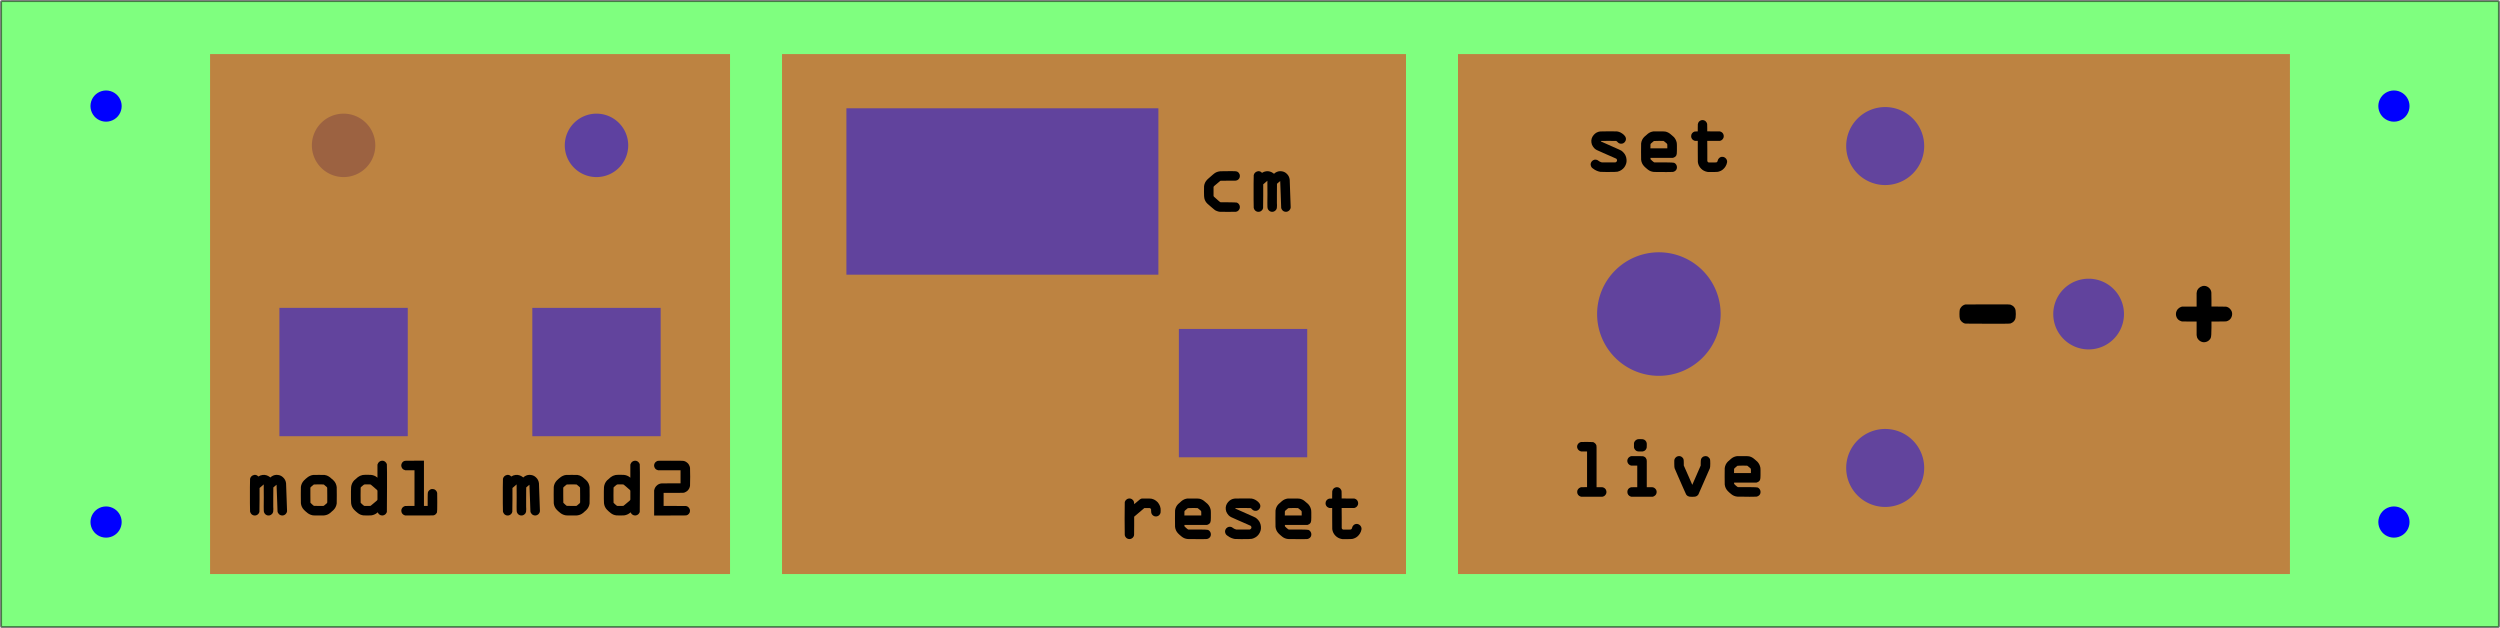 <?xml version="1.0" encoding="UTF-8" standalone="no"?>
<svg
   width="240.4mm"
   height="60.4mm"
   viewBox="0 0 240.4 60.4"
   version="1.1"
   id="svg8"
   inkscape:version="1.1.2 (0a00cf5339, 2022-02-04)"
   sodipodi:docname="deckplatte_path.svg"
   xmlns:inkscape="http://www.inkscape.org/namespaces/inkscape"
   xmlns:sodipodi="http://sodipodi.sourceforge.net/DTD/sodipodi-0.dtd"
   xmlns="http://www.w3.org/2000/svg"
   xmlns:svg="http://www.w3.org/2000/svg"
   xmlns:rdf="http://www.w3.org/1999/02/22-rdf-syntax-ns#"
   xmlns:cc="http://creativecommons.org/ns#"
   xmlns:dc="http://purl.org/dc/elements/1.1/">
  <defs
     id="defs2">
    <rect
       x="169.425"
       y="78.264"
       width="17.139"
       height="12.073"
       id="rect877" />
  </defs>
  <sodipodi:namedview
     id="base"
     pagecolor="#ffffff"
     bordercolor="#666666"
     borderopacity="1.0"
     inkscape:pageopacity="0.0"
     inkscape:pageshadow="2"
     inkscape:zoom="0.66741326"
     inkscape:cx="337.87162"
     inkscape:cy="166.31375"
     inkscape:document-units="mm"
     inkscape:current-layer="layer1"
     inkscape:document-rotation="0"
     showgrid="false"
     inkscape:window-width="1920"
     inkscape:window-height="1121"
     inkscape:window-x="1920"
     inkscape:window-y="0"
     inkscape:window-maximized="1"
     inkscape:snap-others="false"
     inkscape:snap-nodes="false"
     inkscape:snap-bbox="true"
     inkscape:bbox-paths="true"
     inkscape:bbox-nodes="true"
     inkscape:pagecheckerboard="0"
     inkscape:snap-global="false"
     inkscape:showpageshadow="2"
     inkscape:deskcolor="#d1d1d1"
     fit-margin-top="0"
     fit-margin-left="0"
     fit-margin-right="0"
     fit-margin-bottom="0" />
  <g
     inkscape:label="Layer 1"
     inkscape:groupmode="layer"
     id="layer1"
     transform="translate(-27.272,-228.273)">
    <g
       id="g3735">
      <path
         id="path1640-9-1"
         style="opacity:0.501;fill:#0000ff;stroke-width:0.3"
         d="m 63.361,242.251 a 3.05,3.05 0 0 1 -3.05,3.05 3.05,3.05 0 0 1 -3.05,-3.05 3.05,3.05 0 0 1 3.05,-3.05 3.05,3.05 0 0 1 3.05,3.05 z" />
      <path
         d="M 27.472,288.573 H 267.472 c 0.055,0 0.1,-0.045 0.1,-0.1 v -60 c 0,-0.055 -0.045,-0.1 -0.1,-0.1 H 27.472 c -0.055,0 -0.1,0.045 -0.1,0.1 v 60 c 0,0.055 0.045,0.1 0.1,0.1"
         stroke="#000000"
         stroke-width="0.2"
         id="path414-4"
         style="opacity:0.501;fill:#00ff00;stroke-linecap:round;stroke-linejoin:round" />
      <path
         d="m 38.872,278.473 c 0,0.268 -0.077,0.531 -0.222,0.757 -0.145,0.226 -0.352,0.405 -0.596,0.516 -0.245,0.112 -0.516,0.151 -0.781,0.113 -0.266,-0.038 -0.515,-0.152 -0.718,-0.328 -0.203,-0.176 -0.351,-0.406 -0.426,-0.664 -0.076,-0.257 -0.076,-0.531 0,-0.788 0.075,-0.258 0.223,-0.488 0.426,-0.664 0.203,-0.176 0.452,-0.29 0.718,-0.328 0.265,-0.038 0.536,10e-4 0.781,0.113 0.244,0.111 0.451,0.29 0.596,0.516 0.145,0.226 0.222,0.489 0.222,0.757 z"
         stroke="#0000ff"
         stroke-width="0.2"
         id="path410-3"
         style="fill:#0000ff;stroke-linecap:round;stroke-linejoin:round" />
      <path
         d="m 257.472,277.073 c 0.268,0 0.531,0.077 0.757,0.222 0.226,0.145 0.405,0.352 0.516,0.596 0.112,0.245 0.151,0.516 0.113,0.781 -0.038,0.266 -0.152,0.515 -0.328,0.718 -0.176,0.203 -0.406,0.351 -0.664,0.426 -0.257,0.076 -0.531,0.076 -0.788,0 -0.258,-0.075 -0.488,-0.223 -0.664,-0.426 -0.176,-0.203 -0.29,-0.452 -0.328,-0.718 -0.038,-0.265 0.001,-0.536 0.113,-0.781 0.111,-0.244 0.29,-0.451 0.516,-0.596 0.226,-0.145 0.489,-0.222 0.757,-0.222 z"
         stroke="#0000ff"
         stroke-width="0.2"
         id="path416-0"
         style="fill:#0000ff;stroke-linecap:round;stroke-linejoin:round" />
      <path
         d="m 256.072,238.473 c 0,-0.268 0.077,-0.531 0.222,-0.757 0.145,-0.226 0.352,-0.405 0.596,-0.516 0.245,-0.112 0.516,-0.151 0.781,-0.113 0.266,0.038 0.515,0.152 0.718,0.328 0.203,0.176 0.351,0.406 0.426,0.664 0.076,0.257 0.076,0.531 0,0.788 -0.075,0.258 -0.223,0.488 -0.426,0.664 -0.203,0.176 -0.452,0.29 -0.718,0.328 -0.265,0.038 -0.536,-0.001 -0.781,-0.113 -0.244,-0.111 -0.451,-0.29 -0.596,-0.516 -0.145,-0.226 -0.222,-0.489 -0.222,-0.757 z"
         stroke="#0000ff"
         stroke-width="0.2"
         id="path418-7"
         style="fill:#0000ff;stroke-linecap:round;stroke-linejoin:round" />
      <path
         d="m 37.472,239.873 c -0.268,0 -0.531,-0.077 -0.757,-0.222 -0.226,-0.145 -0.405,-0.352 -0.516,-0.596 -0.112,-0.245 -0.151,-0.516 -0.113,-0.781 0.038,-0.266 0.152,-0.515 0.328,-0.718 0.176,-0.203 0.406,-0.351 0.664,-0.426 0.257,-0.076 0.531,-0.076 0.788,0 0.258,0.075 0.488,0.223 0.664,0.426 0.176,0.203 0.29,0.452 0.328,0.718 0.038,0.265 -10e-4,0.536 -0.113,0.781 -0.111,0.244 -0.29,0.451 -0.516,0.596 -0.226,0.145 -0.489,0.222 -0.757,0.222 z"
         stroke="#0000ff"
         stroke-width="0.2"
         id="path420-8"
         style="fill:#0000ff;stroke-linecap:round;stroke-linejoin:round" />
      <path
         id="rect893-8"
         style="opacity:0.485;fill:#ff0000;stroke-width:0.336"
         d="m 167.472,233.473 h 80 v 50 h -80 z" />
      <path
         id="path835-8"
         style="opacity:0.485;fill:#0000ff;stroke-width:0.111"
         d="m 192.729,258.473 a 5.94,5.94 0 0 1 -5.94,5.94 5.94,5.94 0 0 1 -5.94,-5.94 5.94,5.94 0 0 1 5.94,-5.94 5.94,5.94 0 0 1 5.94,5.94 z" />
      <path
         d="m 181.146,240.914 q 0.081,-0.013 0.804,-0.013 0.723,0 0.804,0.007 0.095,0.013 0.189,0.041 0.095,0.027 0.176,0.074 0.088,0.041 0.162,0.101 0.081,0.054 0.149,0.122 0.149,0.149 0.182,0.284 0.027,0.115 -0.007,0.23 -0.013,0.047 -0.034,0.081 -0.061,0.128 -0.196,0.203 -0.128,0.068 -0.27,0.047 -0.095,-0.013 -0.176,-0.061 -0.074,-0.047 -0.135,-0.122 -0.027,-0.034 -0.054,-0.047 -0.027,-0.02 -0.061,-0.034 h -0.013 l -0.696,-0.007 q -0.621,0 -0.723,0.007 -0.02,0.007 -0.034,0.027 v 0.007 q 0.007,0.007 0.007,0.013 0.007,0.007 0.007,0.007 0.115,0.054 0.594,0.263 1.02,0.453 1.155,0.513 0.135,0.061 0.203,0.101 0.135,0.095 0.243,0.223 0.108,0.122 0.169,0.27 0.074,0.169 0.088,0.351 0.02,0.176 -0.02,0.351 -0.054,0.209 -0.176,0.385 -0.122,0.169 -0.297,0.284 -0.176,0.115 -0.378,0.162 -0.122,0.027 -0.878,0.027 -0.081,0 -0.209,0 -0.486,0 -0.554,-0.013 -0.081,-0.013 -0.155,-0.034 -0.074,-0.02 -0.176,-0.061 -0.203,-0.081 -0.371,-0.216 -0.027,-0.02 -0.047,-0.034 -0.02,-0.02 -0.041,-0.034 -0.013,-0.02 -0.034,-0.034 -0.013,-0.02 -0.027,-0.034 -0.013,-0.02 -0.027,-0.041 -0.007,-0.02 -0.013,-0.041 -0.095,-0.196 0.007,-0.392 0.061,-0.128 0.189,-0.196 0.128,-0.074 0.27,-0.054 0.135,0.013 0.263,0.122 0.088,0.068 0.182,0.101 0.074,0.034 0.122,0.041 0.054,0 0.669,0 h 0.628 q 0.007,0 0.007,0 0,0 0.007,-0.007 0.088,-0.027 0.128,-0.108 0.034,-0.061 0.013,-0.128 -0.013,-0.068 -0.068,-0.115 l -0.027,-0.013 q -0.068,-0.034 -1.304,-0.574 -0.507,-0.223 -0.54,-0.243 -0.068,-0.034 -0.135,-0.081 -0.061,-0.047 -0.122,-0.108 -0.068,-0.074 -0.122,-0.162 -0.054,-0.088 -0.095,-0.182 -0.034,-0.101 -0.047,-0.209 -0.047,-0.385 0.216,-0.702 0.25,-0.297 0.628,-0.344 z"
         style="font-size:6.754px;line-height:1.25;font-family:OCRABold;-inkscape-font-specification:OCRABold;text-align:center;text-anchor:middle;stroke-width:0.169"
         id="path3659" />
      <path
         d="m 186.266,240.908 q 0.054,0 0.52,0 0.52,-0.007 0.642,0.02 0.257,0.061 0.453,0.223 0.257,0.203 0.338,0.29 0.216,0.23 0.284,0.54 0.007,0.061 0.013,0.108 0.007,0.047 0.007,0.169 0,0.122 0,0.344 0,0.054 0,0.135 0,0.358 -0.041,0.432 l -0.007,0.027 q -0.007,0.007 -0.013,0.02 -0.007,0.013 -0.013,0.027 -0.007,0.007 -0.013,0.02 -0.007,0.007 -0.013,0.02 -0.007,0.007 -0.013,0.013 -0.007,0.007 -0.02,0.02 -0.007,0.007 -0.02,0.013 -0.007,0.007 -0.013,0.02 -0.027,0.013 -0.054,0.034 -0.027,0.013 -0.061,0.027 -0.027,0.013 -0.054,0.027 -0.013,0 -0.027,0.007 -0.013,0 -0.027,0.007 -0.013,0 -0.041,0 -0.02,0 -0.054,0 -0.027,0 -0.081,0 -0.047,0 -0.108,0 -0.054,0 -0.149,0 -0.088,0 -0.182,0 -0.095,0 -0.243,0 -0.142,0 -0.29,0 h -1 q 0,0.034 0,0.074 0,0.034 0,0.047 0.007,0.007 0.013,0.02 l 0.007,0.007 q 0.013,0.027 0.135,0.135 l 0.007,0.007 0.013,0.007 q 0.142,0.128 0.182,0.135 l 0.013,0.007 h 0.871 0.007 0.007 0.007 0.007 0.013 0.007 0.007 0.007 0.007 0.007 0.007 0.007 0.007 0.007 0.007 0.007 0.013 0.007 0.007 0.007 0.007 0.007 0.007 0.007 0.007 0.007 0.007 0.007 0.007 0.007 0.007 0.007 0.007 0.007 0.007 0.007 0.013 q 0.669,0.007 0.729,0.034 h 0.013 q 0.128,0.054 0.203,0.176 0.074,0.115 0.074,0.25 0,0.277 -0.243,0.405 -0.068,0.034 -0.128,0.047 -0.027,0.007 -0.223,0.007 -0.189,0.007 -0.453,0.007 -0.257,0 -0.52,-0.007 -0.257,0 -0.453,0 -0.189,0 -0.223,-0.007 -0.317,-0.034 -0.554,-0.223 -0.23,-0.182 -0.351,-0.311 -0.257,-0.263 -0.297,-0.635 -0.007,-0.061 -0.007,-0.783 0,-0.723 0.007,-0.79 0.047,-0.365 0.297,-0.621 0.081,-0.088 0.331,-0.29 0.122,-0.101 0.263,-0.162 0.149,-0.061 0.304,-0.081 z m 0.973,0.919 h -0.007 l -0.426,-0.007 q -0.453,0 -0.48,0.013 -0.007,0 -0.02,0.007 -0.007,0.007 -0.047,0.034 -0.034,0.027 -0.095,0.081 -0.108,0.095 -0.149,0.128 -0.02,0.027 -0.027,0.061 l -0.007,0.02 v 0.243 l -0.007,0.128 h 0.817 0.81 v -0.128 q 0,-0.068 0,-0.155 0,-0.101 -0.007,-0.115 -0.007,-0.013 -0.013,-0.02 0,0 -0.013,-0.013 -0.007,-0.013 -0.007,-0.02 -0.013,-0.013 -0.054,-0.047 -0.041,-0.041 -0.088,-0.074 -0.074,-0.068 -0.108,-0.088 -0.034,-0.027 -0.047,-0.034 -0.007,-0.007 -0.027,-0.013 z"
         style="font-size:6.754px;line-height:1.25;font-family:OCRABold;-inkscape-font-specification:OCRABold;text-align:center;text-anchor:middle;stroke-width:0.169"
         id="path3661" />
      <path
         d="m 190.892,239.827 q 0.101,-0.02 0.209,0.007 0.02,0.007 0.041,0.013 0.02,0.007 0.041,0.02 0.074,0.034 0.122,0.088 0.054,0.054 0.088,0.122 0.034,0.068 0.041,0.149 0.007,0.074 0.007,0.405 v 0.27 l 0.527,0.007 h 0.662 0.02 l 0.02,0.007 0.027,0.007 q 0.196,0.061 0.284,0.236 0.027,0.047 0.034,0.101 0.013,0.047 0.013,0.101 0,0.041 -0.007,0.074 0,0.034 -0.013,0.068 -0.007,0.034 -0.027,0.061 -0.088,0.182 -0.284,0.243 l -0.027,0.007 -0.02,0.007 h -0.02 -0.662 -0.527 l 0.007,0.912 v 1.02 l 0.007,0.02 q 0.013,0.054 0.054,0.081 0.02,0.02 0.027,0.027 0.007,0 0.034,0.007 l 0.013,0.007 h 0.351 q 0.088,0 0.155,0 0.074,0 0.108,0 0.041,-0.007 0.068,-0.007 0.027,0 0.041,0 h 0.007 q 0.007,0 0.027,-0.013 0.02,-0.013 0.041,-0.027 0.02,-0.02 0.034,-0.041 0.013,-0.027 0.02,-0.054 0.034,-0.155 0.115,-0.243 0.155,-0.182 0.399,-0.155 0.122,0.02 0.216,0.095 0.101,0.074 0.149,0.189 0.054,0.115 0.034,0.236 -0.034,0.203 -0.142,0.385 -0.101,0.176 -0.263,0.311 -0.054,0.041 -0.115,0.081 -0.054,0.034 -0.115,0.061 -0.054,0.027 -0.122,0.047 -0.061,0.02 -0.122,0.034 -0.115,0.02 -0.561,0.02 h -0.392 -0.007 l -0.013,-0.007 -0.061,-0.007 q -0.351,-0.068 -0.594,-0.317 -0.257,-0.263 -0.304,-0.628 -0.007,-0.074 -0.007,-1.121 v -0.912 h -0.054 q -0.013,0 -0.041,0 -0.047,0 -0.068,0 -0.02,0 -0.047,0 -0.027,0 -0.041,0 -0.013,-0.007 -0.027,-0.007 -0.013,-0.007 -0.027,-0.007 -0.047,-0.02 -0.095,-0.041 -0.041,-0.027 -0.081,-0.054 -0.034,-0.034 -0.068,-0.074 -0.027,-0.041 -0.047,-0.081 -0.02,-0.047 -0.034,-0.095 -0.007,-0.047 -0.007,-0.101 0,-0.155 0.088,-0.27 0.095,-0.122 0.243,-0.169 0.047,-0.013 0.25,-0.013 h 0.054 v -0.277 q 0,-0.344 0.007,-0.412 0.007,-0.074 0.041,-0.142 0.027,-0.068 0.074,-0.115 0.054,-0.054 0.115,-0.088 0.061,-0.034 0.128,-0.047 z"
         style="font-size:6.754px;line-height:1.25;font-family:OCRABold;-inkscape-font-specification:OCRABold;text-align:center;text-anchor:middle;stroke-width:0.169"
         id="path3663" />
      <path
         d="m 179.311,270.776 q 0.034,-0.007 0.567,-0.007 0.426,0.007 0.507,0.013 0.088,0 0.155,0.034 0.047,0.027 0.081,0.061 0.041,0.027 0.068,0.061 0.034,0.034 0.054,0.081 0.027,0.041 0.041,0.088 0.02,0.061 0.013,0.702 0,0.75 0,1.405 v 1.905 h 0.209 l 0.344,0.007 h 0.02 0.02 l 0.027,0.013 q 0.196,0.061 0.284,0.236 0.027,0.047 0.034,0.101 0.013,0.047 0.013,0.101 0,0.041 -0.007,0.074 0,0.034 -0.013,0.068 -0.007,0.034 -0.027,0.061 -0.088,0.182 -0.284,0.243 l -0.034,0.007 -0.02,0.007 h -0.02 -1.006 -1 -0.02 l -0.02,-0.007 -0.034,-0.007 q -0.149,-0.047 -0.243,-0.169 -0.088,-0.122 -0.088,-0.277 0,-0.155 0.088,-0.27 0.095,-0.122 0.243,-0.169 l 0.027,-0.013 h 0.02 0.02 l 0.344,-0.007 h 0.209 v -1.716 -1.716 h -0.209 -0.344 -0.02 l -0.02,-0.007 -0.027,-0.013 q -0.176,-0.054 -0.27,-0.209 -0.095,-0.155 -0.054,-0.338 0.013,-0.054 0.041,-0.101 0.027,-0.047 0.061,-0.088 0.034,-0.041 0.074,-0.068 0.047,-0.034 0.095,-0.054 0.047,-0.027 0.101,-0.034 z"
         style="font-size:6.754px;line-height:1.25;font-family:OCRABold;-inkscape-font-specification:OCRABold;stroke-width:0.152"
         id="path3650" />
      <path
         d="m 184.14,272.133 q 0.034,0 0.567,0 0.426,0 0.507,0.007 0.088,0.007 0.155,0.041 0.095,0.041 0.155,0.115 0.027,0.041 0.047,0.088 0.027,0.041 0.041,0.088 0.02,0.054 0.013,0.507 0,0.088 0,0.135 0,0.047 0,0.155 0,0.108 0,0.182 0,0.068 0,0.203 0,0.135 0,0.243 v 1.222 h 0.209 l 0.344,0.007 h 0.02 0.02 l 0.027,0.013 q 0.061,0.02 0.115,0.054 0.054,0.034 0.095,0.081 0.047,0.047 0.074,0.101 0.047,0.095 0.047,0.203 0,0.054 -0.013,0.108 -0.007,0.047 -0.034,0.095 -0.013,0.034 -0.041,0.068 -0.02,0.034 -0.047,0.054 -0.027,0.027 -0.061,0.047 -0.027,0.027 -0.068,0.041 -0.034,0.02 -0.068,0.034 l -0.034,0.007 -0.02,0.007 h -0.02 -1.006 -1 -0.02 l -0.02,-0.007 -0.034,-0.007 q -0.149,-0.047 -0.243,-0.169 -0.088,-0.122 -0.088,-0.277 0,-0.284 0.25,-0.412 0.041,-0.013 0.081,-0.027 l 0.027,-0.013 h 0.02 0.02 l 0.344,-0.007 h 0.209 v -1.033 -1.04 h -0.209 -0.344 -0.02 l -0.02,-0.007 -0.027,-0.007 q -0.176,-0.054 -0.27,-0.209 -0.095,-0.162 -0.054,-0.338 0.013,-0.041 0.027,-0.074 0.013,-0.041 0.034,-0.068 0.02,-0.034 0.047,-0.061 0.027,-0.027 0.054,-0.047 0.034,-0.027 0.068,-0.047 0.034,-0.02 0.068,-0.034 0.041,-0.013 0.074,-0.02 z m 0.628,-1.628 q 0.041,-0.007 0.257,-0.007 0.257,0 0.344,0.047 0.068,0.034 0.122,0.088 0.054,0.054 0.088,0.122 0.013,0.034 0.02,0.061 0.013,0.027 0.02,0.068 0.007,0.034 0.007,0.081 0,0.047 0,0.128 0,0.149 -0.007,0.216 -0.007,0.061 -0.041,0.122 -0.02,0.047 -0.054,0.088 -0.027,0.034 -0.068,0.068 -0.041,0.034 -0.088,0.054 -0.054,0.027 -0.122,0.041 -0.061,0.007 -0.216,0.007 -0.25,0 -0.331,-0.027 -0.095,-0.034 -0.169,-0.108 -0.074,-0.081 -0.108,-0.162 -0.013,-0.027 -0.02,-0.054 0,-0.027 -0.007,-0.061 0,-0.034 0,-0.074 0,-0.041 0,-0.108 0,-0.068 0,-0.108 0,-0.041 0,-0.074 0.007,-0.034 0.007,-0.061 0.007,-0.027 0.02,-0.054 0.034,-0.088 0.108,-0.162 0.047,-0.047 0.108,-0.081 0.061,-0.034 0.128,-0.047 z"
         style="font-size:6.754px;line-height:1.25;font-family:OCRABold;-inkscape-font-specification:OCRABold;stroke-width:0.152"
         id="path3652" />
      <path
         d="m 188.645,272.14 q 0.169,-0.034 0.317,0.054 0.034,0.02 0.061,0.047 0.034,0.02 0.054,0.054 0.027,0.027 0.047,0.061 0.02,0.034 0.034,0.074 0.027,0.081 0.027,0.385 v 0.223 l 0.466,1.054 q 0.203,0.473 0.351,0.804 0.142,-0.331 0.351,-0.804 l 0.459,-1.054 v -0.223 q 0,-0.304 0.034,-0.385 0.027,-0.088 0.101,-0.162 0.041,-0.041 0.081,-0.068 0.047,-0.027 0.088,-0.041 0.155,-0.054 0.311,-0.007 0.041,0.02 0.081,0.047 0.047,0.027 0.081,0.068 0.041,0.034 0.068,0.074 0.027,0.041 0.047,0.088 0.027,0.081 0.027,0.432 0,0.358 -0.041,0.446 l -1.101,2.513 -0.007,0.007 q -0.013,0.027 -0.041,0.054 -0.02,0.027 -0.054,0.047 -0.027,0.027 -0.054,0.047 -0.068,0.034 -0.149,0.054 -0.027,0.007 -0.088,0.007 -0.061,0.007 -0.128,0.007 -0.068,0 -0.142,0 -0.068,0 -0.128,-0.007 -0.054,0 -0.081,-0.007 -0.088,-0.02 -0.149,-0.054 -0.095,-0.061 -0.155,-0.149 -0.02,-0.027 -0.284,-0.628 -0.263,-0.601 -0.527,-1.202 -0.263,-0.608 -0.297,-0.689 -0.034,-0.088 -0.034,-0.446 0,-0.243 0,-0.304 0.007,-0.068 0.027,-0.128 0.034,-0.088 0.108,-0.162 0.101,-0.108 0.236,-0.128 z"
         style="font-size:6.754px;line-height:1.25;font-family:OCRABold;-inkscape-font-specification:OCRABold;stroke-width:0.152"
         id="path3654" />
      <path
         d="m 194.305,272.133 q 0.054,0 0.52,0 0.52,-0.007 0.642,0.02 0.257,0.061 0.453,0.223 0.257,0.203 0.338,0.29 0.216,0.23 0.284,0.54 0.007,0.061 0.013,0.108 0.007,0.047 0.007,0.169 0,0.122 0,0.344 0,0.054 0,0.135 0,0.358 -0.041,0.432 l -0.007,0.027 q -0.007,0.007 -0.013,0.02 -0.007,0.013 -0.013,0.027 -0.007,0.007 -0.013,0.02 -0.007,0.007 -0.013,0.02 -0.007,0.007 -0.013,0.013 -0.007,0.007 -0.02,0.02 -0.007,0.007 -0.02,0.013 -0.007,0.007 -0.013,0.02 -0.027,0.013 -0.054,0.034 -0.027,0.013 -0.061,0.027 -0.027,0.013 -0.054,0.027 -0.013,0 -0.027,0.007 -0.013,0 -0.027,0.007 -0.013,0 -0.041,0 -0.02,0 -0.054,0 -0.027,0 -0.081,0 -0.047,0 -0.108,0 -0.054,0 -0.149,0 -0.088,0 -0.182,0 -0.095,0 -0.243,0 -0.142,0 -0.29,0 h -1 q 0,0.034 0,0.074 0,0.034 0,0.047 0.007,0.007 0.013,0.02 l 0.007,0.007 q 0.013,0.027 0.135,0.135 l 0.007,0.007 0.013,0.007 q 0.142,0.128 0.182,0.135 l 0.013,0.007 h 0.871 0.007 0.007 0.007 0.007 0.013 0.007 0.007 0.007 0.007 0.007 0.007 0.007 0.007 0.007 0.007 0.007 0.013 0.007 0.007 0.007 0.007 0.007 0.007 0.007 0.007 0.007 0.007 0.007 0.007 0.007 0.007 0.007 0.007 0.007 0.007 0.007 0.013 q 0.669,0.007 0.729,0.034 h 0.013 q 0.128,0.054 0.203,0.176 0.074,0.115 0.074,0.25 0,0.277 -0.243,0.405 -0.068,0.034 -0.128,0.047 -0.027,0.007 -0.223,0.007 -0.189,0.007 -0.453,0.007 -0.257,0 -0.52,-0.007 -0.257,0 -0.453,0 -0.189,0 -0.223,-0.007 -0.317,-0.034 -0.554,-0.223 -0.23,-0.182 -0.351,-0.311 -0.257,-0.263 -0.297,-0.635 -0.007,-0.061 -0.007,-0.783 0,-0.723 0.007,-0.79 0.047,-0.365 0.297,-0.621 0.081,-0.088 0.331,-0.29 0.122,-0.101 0.263,-0.162 0.149,-0.061 0.304,-0.081 z m 0.973,0.919 h -0.007 l -0.426,-0.007 q -0.453,0 -0.48,0.013 -0.007,0 -0.02,0.007 -0.007,0.007 -0.047,0.034 -0.034,0.027 -0.095,0.081 -0.108,0.095 -0.149,0.128 -0.02,0.027 -0.027,0.061 l -0.007,0.02 v 0.243 l -0.007,0.128 h 0.817 0.81 v -0.128 q 0,-0.068 0,-0.155 0,-0.101 -0.007,-0.115 -0.007,-0.013 -0.013,-0.02 0,0 -0.013,-0.013 -0.007,-0.013 -0.007,-0.02 -0.013,-0.013 -0.054,-0.047 -0.041,-0.041 -0.088,-0.074 -0.074,-0.068 -0.108,-0.088 -0.034,-0.027 -0.047,-0.034 -0.007,-0.007 -0.027,-0.013 z"
         style="font-size:6.754px;line-height:1.25;font-family:OCRABold;-inkscape-font-specification:OCRABold;stroke-width:0.152"
         id="path3656" />
      <path
         id="path835-3-0"
         style="opacity:0.485;fill:#0000ff;stroke-width:0.064"
         d="m 231.514,258.473 a 3.4,3.4 0 0 1 -3.4,3.4 3.4,3.4 0 0 1 -3.4,-3.4 3.4,3.4 0 0 1 3.4,-3.4 3.4,3.4 0 0 1 3.4,3.4 z" />
      <path
         d="m 239.079,255.773 q 0.074,-0.011 0.148,-0.011 0.085,0 0.169,0.021 0.053,0.021 0.127,0.053 0.106,0.053 0.191,0.138 0.085,0.085 0.138,0.191 0.053,0.106 0.064,0.243 0.011,0.127 0.011,0.773 v 0.571 h 0.561 q 0.783,0 0.847,0.011 0.254,0.053 0.413,0.254 0.169,0.191 0.169,0.455 0,0.085 -0.021,0.169 -0.011,0.074 -0.053,0.148 -0.032,0.074 -0.085,0.138 -0.053,0.064 -0.116,0.116 -0.064,0.042 -0.148,0.085 -0.074,0.032 -0.159,0.053 -0.064,0.011 -0.847,0.011 h -0.561 v 0.572 q 0,0.868 -0.074,1.016 -0.053,0.106 -0.138,0.191 -0.085,0.085 -0.191,0.138 -0.127,0.064 -0.275,0.074 -0.138,0.011 -0.275,-0.042 -0.148,-0.053 -0.265,-0.169 -0.116,-0.116 -0.169,-0.254 -0.032,-0.106 -0.042,-0.222 0,-0.116 0,-0.751 v -0.55 h -0.582 l -0.783,-0.011 h -0.032 -0.032 l -0.042,-0.021 q -0.159,-0.042 -0.275,-0.138 -0.116,-0.106 -0.18,-0.243 -0.064,-0.148 -0.064,-0.307 0,-0.159 0.064,-0.296 0.064,-0.148 0.18,-0.243 0.116,-0.106 0.275,-0.159 l 0.042,-0.011 0.032,-0.011 h 0.032 0.783 0.582 v -0.55 q 0,-0.635 0,-0.751 0.011,-0.116 0.042,-0.222 0.053,-0.127 0.169,-0.254 0.159,-0.148 0.37,-0.201 z"
         style="font-size:10.583px;line-height:1.25;font-family:OCRABold;-inkscape-font-specification:OCRABold;stroke-width:0.265"
         id="path3646" />
      <path
         d="m 216.276,257.552 q 0.064,-0.011 2.148,-0.011 0.624,0 1.365,0 0.699,0 0.794,0.021 0.074,0.021 0.138,0.064 0.074,0.032 0.127,0.074 0.116,0.095 0.191,0.243 0.074,0.148 0.074,0.529 0,0.381 -0.074,0.529 -0.074,0.148 -0.191,0.243 -0.116,0.085 -0.265,0.138 -0.095,0.021 -0.783,0.021 -0.73,0 -1.365,0 -2.064,0 -2.127,-0.011 -0.053,0 -0.095,-0.011 -0.042,-0.021 -0.085,-0.032 -0.042,-0.021 -0.085,-0.042 -0.074,-0.053 -0.148,-0.116 -0.064,-0.064 -0.106,-0.138 -0.011,-0.032 -0.032,-0.053 -0.011,-0.032 -0.021,-0.064 -0.042,-0.127 -0.042,-0.466 0,-0.339 0.042,-0.466 0.053,-0.127 0.169,-0.254 0.074,-0.074 0.169,-0.127 0.095,-0.053 0.201,-0.074 z"
         style="font-size:10.583px;line-height:1.25;font-family:OCRABold;-inkscape-font-specification:OCRABold;stroke-width:0.265"
         id="path3643" />
      <path
         id="path865-4"
         style="opacity:0.484;fill:#0000ff;stroke-width:0.194"
         d="m 212.302,242.318 a 3.75,3.75 0 0 1 -3.75,3.75 3.75,3.75 0 0 1 -3.75,-3.75 3.75,3.75 0 0 1 3.75,-3.75 3.75,3.75 0 0 1 3.75,3.75 z" />
      <path
         id="path865-36-95"
         style="opacity:0.484;fill:#0000ff;stroke-width:0.194"
         d="m 212.302,273.271 a 3.75,3.75 0 0 1 -3.75,3.75 3.75,3.75 0 0 1 -3.75,-3.75 3.75,3.75 0 0 1 3.75,-3.75 3.75,3.75 0 0 1 3.75,3.75 z" />
      <path
         id="rect895-4"
         style="opacity:0.485;fill:#ff0000;stroke-width:0.213"
         d="m 102.472,233.473 h 60 v 50 h -60 z" />
      <path
         id="rect833-8"
         style="opacity:0.485;fill:#0000ff;stroke-width:0.082"
         transform="rotate(-90)"
         d="m -254.686,108.662 h 16 v 30 h -16 z" />
      <path
         d="m 144.569,244.743 q 0.054,-0.007 0.419,-0.007 0.365,-0.007 0.729,-0.007 0.365,0 0.412,0.013 0.162,0.027 0.263,0.155 0.108,0.128 0.108,0.29 0,0.142 -0.074,0.257 -0.074,0.115 -0.203,0.169 -0.068,0.027 -0.162,0.034 -0.088,0 -0.696,0 l -0.709,0.007 q 0,0 -0.007,0 -0.02,0.007 -0.034,0.013 -0.013,0.007 -0.02,0.013 -0.054,0.041 -0.304,0.257 -0.122,0.101 -0.203,0.169 -0.074,0.068 -0.088,0.081 -0.02,0.034 -0.034,0.068 v 0.007 0.419 q 0,0.081 0,0.149 0,0.061 0,0.108 0,0.041 0,0.074 0,0.034 0,0.061 0,0.02 0,0.034 0,0.007 0,0.007 l 0.034,0.068 q 0.041,0.041 0.29,0.257 0.068,0.061 0.135,0.122 0.074,0.054 0.115,0.095 0.041,0.034 0.054,0.041 0.007,0.007 0.02,0.013 0.02,0.007 0.027,0.007 0.013,0.007 0.054,0.007 0.041,0 0.122,0 0.081,0 0.209,0 0.135,0 0.338,0 0.77,0.007 0.824,0.027 0.007,0 0.034,0.007 0.128,0.054 0.203,0.176 0.074,0.115 0.074,0.25 0,0.169 -0.108,0.297 -0.101,0.122 -0.263,0.155 -0.088,0.013 -0.777,0.007 -0.682,0 -0.783,-0.007 -0.074,-0.007 -0.149,-0.027 -0.068,-0.02 -0.135,-0.047 -0.068,-0.02 -0.128,-0.054 -0.061,-0.041 -0.115,-0.081 -0.054,-0.041 -0.338,-0.284 -0.284,-0.243 -0.331,-0.29 -0.223,-0.216 -0.29,-0.513 -0.034,-0.122 -0.034,-0.628 0,-0.473 0.007,-0.547 0.047,-0.358 0.297,-0.615 0.02,-0.027 0.115,-0.108 0.101,-0.088 0.209,-0.182 0.115,-0.101 0.216,-0.189 0.108,-0.088 0.142,-0.115 0.23,-0.176 0.534,-0.209 z"
         style="font-size:6.754px;line-height:1.25;font-family:OCRABold;-inkscape-font-specification:OCRABold;stroke-width:0.216"
         id="path3634" />
      <path
         d="m 148.203,244.743 q 0.162,-0.034 0.311,0.054 0.054,0.034 0.115,0.095 0.182,-0.122 0.398,-0.149 0.182,-0.027 0.365,0.027 0.182,0.054 0.331,0.169 0.02,0.02 0.054,0.047 0.081,-0.074 0.135,-0.108 0.284,-0.182 0.601,-0.135 0.29,0.034 0.5,0.243 0.236,0.223 0.277,0.561 0.007,0.061 0.047,1.337 0.047,1.27 0.047,1.331 -0.007,0.088 -0.047,0.169 -0.068,0.142 -0.209,0.209 -0.013,0.007 -0.034,0.013 -0.013,0.007 -0.034,0.013 -0.013,0.007 -0.034,0.007 -0.013,0.007 -0.034,0.007 -0.02,0.007 -0.041,0.007 -0.142,0.007 -0.257,-0.061 -0.101,-0.061 -0.162,-0.169 -0.007,-0.007 -0.013,-0.02 -0.007,-0.013 -0.013,-0.027 -0.007,-0.013 -0.013,-0.027 0,-0.013 -0.007,-0.027 0,-0.013 -0.007,-0.027 0,-0.013 -0.007,-0.027 -0.007,-0.034 -0.047,-1.337 -0.041,-1.06 -0.047,-1.236 -0.061,0.047 -0.155,0.128 l -0.155,0.135 -0.007,1.114 q 0,0.169 0,0.311 0,0.135 0,0.25 0,0.108 0,0.189 0.007,0.081 0.007,0.149 0,0.068 0,0.115 0,0.047 -0.007,0.081 0,0.034 0,0.054 0,0.02 -0.007,0.041 0,0.02 0,0.034 0,0.007 -0.007,0.02 -0.007,0.027 -0.02,0.054 -0.007,0.02 -0.02,0.041 -0.007,0.02 -0.02,0.041 -0.013,0.013 -0.027,0.034 -0.034,0.041 -0.074,0.068 -0.034,0.034 -0.081,0.054 -0.169,0.081 -0.351,0.02 -0.088,-0.034 -0.162,-0.101 -0.088,-0.088 -0.128,-0.216 -0.02,-0.054 -0.02,-0.52 0.007,-0.459 0.007,-0.838 l -0.007,-1.29 q -0.013,0.013 -0.041,0.034 -0.02,0.02 -0.047,0.047 -0.027,0.02 -0.061,0.047 -0.034,0.027 -0.074,0.068 l -0.176,0.149 v 1.094 q -0.007,1.168 -0.013,1.202 -0.007,0.007 -0.007,0.013 -0.013,0.047 -0.034,0.095 -0.02,0.041 -0.054,0.074 -0.027,0.041 -0.068,0.068 -0.041,0.034 -0.081,0.054 -0.176,0.081 -0.358,0.02 -0.088,-0.034 -0.169,-0.108 -0.047,-0.054 -0.081,-0.115 -0.034,-0.061 -0.047,-0.128 -0.007,-0.047 -0.013,-0.81 -0.007,-0.763 0,-1.526 0.007,-0.763 0.013,-0.817 0.027,-0.135 0.128,-0.236 0.054,-0.054 0.108,-0.081 0.061,-0.034 0.135,-0.047 z"
         style="font-size:6.754px;line-height:1.25;font-family:OCRABold;-inkscape-font-specification:OCRABold;stroke-width:0.216"
         id="path3636" />
      <path
         id="rect1023-5-67-7"
         style="opacity:0.484;fill:#0000ff;stroke-width:0.265"
         d="m 140.632,259.904 h 12.342 v 12.342 h -12.342 z" />
      <path
         d="m 135.791,276.216 q 0.169,-0.034 0.317,0.054 0.034,0.02 0.061,0.047 0.034,0.02 0.054,0.054 0.027,0.027 0.047,0.061 0.02,0.034 0.034,0.074 0.007,0.02 0.007,0.041 0.007,0.013 0.007,0.041 0.007,0.02 0.007,0.047 0.007,0.02 0.007,0.054 0,0.027 0,0.068 0.041,-0.034 0.074,-0.061 0.041,-0.034 0.081,-0.068 0.371,-0.324 0.412,-0.344 0.061,-0.041 0.135,-0.068 0.047,-0.007 0.446,-0.007 0.317,0 0.392,0.007 0.074,0 0.162,0.02 0.223,0.054 0.399,0.189 0.182,0.128 0.29,0.324 0.115,0.189 0.149,0.412 0.007,0.088 0.007,0.209 0,0.122 -0.007,0.189 -0.02,0.108 -0.088,0.196 -0.061,0.088 -0.162,0.135 -0.095,0.047 -0.203,0.047 -0.155,0 -0.277,-0.095 -0.122,-0.095 -0.162,-0.243 -0.013,-0.047 -0.02,-0.209 v -0.128 l -0.007,-0.013 q -0.013,-0.034 -0.034,-0.068 -0.02,-0.02 -0.061,-0.041 -0.034,-0.013 -0.041,-0.013 -0.007,0 -0.27,0 h -0.236 l -0.493,0.419 -0.486,0.412 v 0.844 q 0,0.756 -0.007,0.871 0,0.108 -0.041,0.182 -0.068,0.142 -0.209,0.209 -0.169,0.081 -0.351,0.02 -0.095,-0.034 -0.169,-0.108 -0.101,-0.101 -0.128,-0.243 -0.013,-0.081 -0.013,-1.574 0,-1.499 0.013,-1.58 0.007,-0.034 0.013,-0.061 0.013,-0.034 0.027,-0.061 0.02,-0.034 0.041,-0.061 0.02,-0.027 0.047,-0.054 0.101,-0.108 0.236,-0.128 z"
         style="font-size:6.754px;line-height:1.25;font-family:OCRABold;-inkscape-font-specification:OCRABold;text-align:center;text-anchor:middle;stroke-width:0.169"
         id="path3622" />
      <path
         d="m 141.451,276.21 q 0.054,0 0.52,0 0.52,-0.007 0.642,0.02 0.257,0.061 0.453,0.223 0.257,0.203 0.338,0.29 0.216,0.23 0.284,0.54 0.007,0.061 0.013,0.108 0.007,0.047 0.007,0.169 0,0.122 0,0.344 0,0.054 0,0.135 0,0.358 -0.041,0.432 l -0.007,0.027 q -0.007,0.007 -0.013,0.02 -0.007,0.013 -0.013,0.027 -0.007,0.007 -0.013,0.02 -0.007,0.007 -0.013,0.02 -0.007,0.007 -0.013,0.013 -0.007,0.007 -0.02,0.02 -0.007,0.007 -0.02,0.013 -0.007,0.007 -0.013,0.02 -0.027,0.013 -0.054,0.034 -0.027,0.013 -0.061,0.027 -0.027,0.013 -0.054,0.027 -0.013,0 -0.027,0.007 -0.013,0 -0.027,0.007 -0.013,0 -0.041,0 -0.02,0 -0.054,0 -0.027,0 -0.081,0 -0.047,0 -0.108,0 -0.054,0 -0.149,0 -0.088,0 -0.182,0 -0.095,0 -0.243,0 -0.142,0 -0.29,0 H 141.167 q 0,0.034 0,0.074 0,0.034 0,0.047 0.007,0.007 0.013,0.02 l 0.007,0.007 q 0.013,0.027 0.135,0.135 l 0.007,0.007 0.013,0.007 q 0.142,0.128 0.182,0.135 l 0.013,0.007 h 0.871 0.007 0.007 0.007 0.007 0.013 0.007 0.007 0.007 0.007 0.007 0.007 0.007 0.007 0.007 0.007 0.007 0.013 0.007 0.007 0.007 0.007 0.007 0.007 0.007 0.007 0.007 0.007 0.007 0.007 0.007 0.007 0.007 0.007 0.007 0.007 0.007 0.013 q 0.669,0.007 0.729,0.034 h 0.013 q 0.128,0.054 0.203,0.176 0.074,0.115 0.074,0.25 0,0.277 -0.243,0.405 -0.068,0.034 -0.128,0.047 -0.027,0.007 -0.223,0.007 -0.189,0.007 -0.453,0.007 -0.257,0 -0.52,-0.007 -0.257,0 -0.453,0 -0.189,0 -0.223,-0.007 -0.317,-0.034 -0.554,-0.223 -0.23,-0.182 -0.351,-0.311 -0.257,-0.263 -0.297,-0.635 -0.007,-0.061 -0.007,-0.783 0,-0.723 0.007,-0.79 0.047,-0.365 0.297,-0.621 0.081,-0.088 0.331,-0.29 0.122,-0.101 0.263,-0.162 0.149,-0.061 0.304,-0.081 z m 0.973,0.919 h -0.007 l -0.426,-0.007 q -0.453,0 -0.48,0.013 -0.007,0 -0.02,0.007 -0.007,0.007 -0.047,0.034 -0.034,0.027 -0.095,0.081 -0.108,0.095 -0.149,0.128 -0.02,0.027 -0.027,0.061 l -0.007,0.02 v 0.243 l -0.007,0.128 h 0.817 0.81 v -0.128 q 0,-0.068 0,-0.155 0,-0.101 -0.007,-0.115 -0.007,-0.013 -0.013,-0.02 0,0 -0.013,-0.013 -0.007,-0.013 -0.007,-0.02 -0.013,-0.013 -0.054,-0.047 -0.041,-0.041 -0.088,-0.074 -0.074,-0.068 -0.108,-0.088 -0.034,-0.027 -0.047,-0.034 -0.007,-0.007 -0.027,-0.013 z"
         style="font-size:6.754px;line-height:1.25;font-family:OCRABold;-inkscape-font-specification:OCRABold;text-align:center;text-anchor:middle;stroke-width:0.169"
         id="path3624" />
      <path
         d="m 145.989,276.216 q 0.081,-0.013 0.804,-0.013 0.723,0 0.804,0.007 0.095,0.013 0.189,0.041 0.095,0.027 0.176,0.074 0.088,0.041 0.162,0.101 0.081,0.054 0.149,0.122 0.149,0.149 0.182,0.284 0.027,0.115 -0.007,0.23 -0.013,0.047 -0.034,0.081 -0.061,0.128 -0.196,0.203 -0.128,0.068 -0.27,0.047 -0.095,-0.013 -0.176,-0.061 -0.074,-0.047 -0.135,-0.122 -0.027,-0.034 -0.054,-0.047 -0.027,-0.02 -0.061,-0.034 h -0.013 l -0.696,-0.007 q -0.621,0 -0.723,0.007 -0.02,0.007 -0.034,0.027 v 0.007 q 0.007,0.007 0.007,0.013 0.007,0.007 0.007,0.007 0.115,0.054 0.594,0.263 1.02,0.453 1.155,0.513 0.135,0.061 0.203,0.101 0.135,0.095 0.243,0.223 0.108,0.122 0.169,0.27 0.074,0.169 0.088,0.351 0.02,0.176 -0.02,0.351 -0.054,0.209 -0.176,0.385 -0.122,0.169 -0.297,0.284 -0.176,0.115 -0.378,0.162 -0.122,0.027 -0.878,0.027 -0.081,0 -0.209,0 -0.486,0 -0.554,-0.013 -0.081,-0.013 -0.155,-0.034 -0.074,-0.02 -0.176,-0.061 -0.203,-0.081 -0.371,-0.216 -0.027,-0.02 -0.047,-0.034 -0.02,-0.02 -0.041,-0.034 -0.013,-0.02 -0.034,-0.034 -0.013,-0.02 -0.027,-0.034 -0.013,-0.02 -0.027,-0.041 -0.007,-0.02 -0.013,-0.041 -0.095,-0.196 0.007,-0.392 0.061,-0.128 0.189,-0.196 0.128,-0.074 0.27,-0.054 0.135,0.013 0.263,0.122 0.088,0.068 0.182,0.101 0.074,0.034 0.122,0.041 0.054,0 0.669,0 h 0.628 q 0.007,0 0.007,0 0,0 0.007,-0.007 0.088,-0.027 0.128,-0.108 0.034,-0.061 0.013,-0.128 -0.013,-0.068 -0.068,-0.115 l -0.027,-0.013 q -0.068,-0.034 -1.304,-0.574 -0.507,-0.223 -0.54,-0.243 -0.068,-0.034 -0.135,-0.081 -0.061,-0.047 -0.122,-0.108 -0.068,-0.074 -0.122,-0.162 -0.054,-0.088 -0.095,-0.182 -0.034,-0.101 -0.047,-0.209 -0.047,-0.385 0.216,-0.702 0.25,-0.297 0.628,-0.344 z"
         style="font-size:6.754px;line-height:1.25;font-family:OCRABold;-inkscape-font-specification:OCRABold;text-align:center;text-anchor:middle;stroke-width:0.169"
         id="path3626" />
      <path
         d="m 151.109,276.21 q 0.054,0 0.52,0 0.52,-0.007 0.642,0.02 0.257,0.061 0.453,0.223 0.257,0.203 0.338,0.29 0.216,0.23 0.284,0.54 0.007,0.061 0.013,0.108 0.007,0.047 0.007,0.169 0,0.122 0,0.344 0,0.054 0,0.135 0,0.358 -0.041,0.432 l -0.007,0.027 q -0.007,0.007 -0.013,0.02 -0.007,0.013 -0.013,0.027 -0.007,0.007 -0.013,0.02 -0.007,0.007 -0.013,0.02 -0.007,0.007 -0.013,0.013 -0.007,0.007 -0.02,0.02 -0.007,0.007 -0.02,0.013 -0.007,0.007 -0.013,0.02 -0.027,0.013 -0.054,0.034 -0.027,0.013 -0.061,0.027 -0.027,0.013 -0.054,0.027 -0.013,0 -0.027,0.007 -0.013,0 -0.027,0.007 -0.013,0 -0.041,0 -0.02,0 -0.054,0 -0.027,0 -0.081,0 -0.047,0 -0.108,0 -0.054,0 -0.149,0 -0.088,0 -0.182,0 -0.095,0 -0.243,0 -0.142,0 -0.29,0 h -1 q 0,0.034 0,0.074 0,0.034 0,0.047 0.007,0.007 0.013,0.02 l 0.007,0.007 q 0.013,0.027 0.135,0.135 l 0.007,0.007 0.013,0.007 q 0.142,0.128 0.182,0.135 l 0.013,0.007 h 0.871 0.007 0.007 0.007 0.007 0.013 0.007 0.007 0.007 0.007 0.007 0.007 0.007 0.007 0.007 0.007 0.007 0.013 0.007 0.007 0.007 0.007 0.007 0.007 0.007 0.007 0.007 0.007 0.007 0.007 0.007 0.007 0.007 0.007 0.007 0.007 0.007 0.013 q 0.669,0.007 0.729,0.034 h 0.013 q 0.128,0.054 0.203,0.176 0.074,0.115 0.074,0.25 0,0.277 -0.243,0.405 -0.068,0.034 -0.128,0.047 -0.027,0.007 -0.223,0.007 -0.189,0.007 -0.453,0.007 -0.257,0 -0.52,-0.007 -0.257,0 -0.453,0 -0.189,0 -0.223,-0.007 -0.317,-0.034 -0.554,-0.223 -0.23,-0.182 -0.351,-0.311 -0.257,-0.263 -0.297,-0.635 -0.007,-0.061 -0.007,-0.783 0,-0.723 0.007,-0.79 0.047,-0.365 0.297,-0.621 0.081,-0.088 0.331,-0.29 0.122,-0.101 0.263,-0.162 0.149,-0.061 0.304,-0.081 z m 0.973,0.919 h -0.007 l -0.426,-0.007 q -0.453,0 -0.48,0.013 -0.007,0 -0.02,0.007 -0.007,0.007 -0.047,0.034 -0.034,0.027 -0.095,0.081 -0.108,0.095 -0.149,0.128 -0.02,0.027 -0.027,0.061 l -0.007,0.02 v 0.243 l -0.007,0.128 h 0.817 0.81 v -0.128 q 0,-0.068 0,-0.155 0,-0.101 -0.007,-0.115 -0.007,-0.013 -0.013,-0.02 0,0 -0.013,-0.013 -0.007,-0.013 -0.007,-0.02 -0.013,-0.013 -0.054,-0.047 -0.041,-0.041 -0.088,-0.074 -0.074,-0.068 -0.108,-0.088 -0.034,-0.027 -0.047,-0.034 -0.007,-0.007 -0.027,-0.013 z"
         style="font-size:6.754px;line-height:1.25;font-family:OCRABold;-inkscape-font-specification:OCRABold;text-align:center;text-anchor:middle;stroke-width:0.169"
         id="path3628" />
      <path
         d="m 155.736,275.129 q 0.101,-0.02 0.209,0.007 0.02,0.007 0.041,0.013 0.02,0.007 0.041,0.02 0.074,0.034 0.122,0.088 0.054,0.054 0.088,0.122 0.034,0.068 0.041,0.149 0.007,0.074 0.007,0.405 v 0.27 l 0.527,0.007 h 0.662 0.02 l 0.02,0.007 0.027,0.007 q 0.196,0.061 0.284,0.236 0.027,0.047 0.034,0.101 0.013,0.047 0.013,0.101 0,0.041 -0.007,0.074 0,0.034 -0.013,0.068 -0.007,0.034 -0.027,0.061 -0.088,0.182 -0.284,0.243 l -0.027,0.007 -0.02,0.007 h -0.02 -0.662 -0.527 l 0.007,0.912 v 1.02 l 0.007,0.02 q 0.013,0.054 0.054,0.081 0.02,0.02 0.027,0.027 0.007,0 0.034,0.007 l 0.013,0.007 h 0.351 q 0.088,0 0.155,0 0.074,0 0.108,0 0.041,-0.007 0.068,-0.007 0.027,0 0.041,0 h 0.007 q 0.007,0 0.027,-0.013 0.02,-0.013 0.041,-0.027 0.02,-0.02 0.034,-0.041 0.013,-0.027 0.02,-0.054 0.034,-0.155 0.115,-0.243 0.155,-0.182 0.399,-0.155 0.122,0.02 0.216,0.095 0.101,0.074 0.149,0.189 0.054,0.115 0.034,0.236 -0.034,0.203 -0.142,0.385 -0.101,0.176 -0.263,0.311 -0.054,0.041 -0.115,0.081 -0.054,0.034 -0.115,0.061 -0.054,0.027 -0.122,0.047 -0.061,0.02 -0.122,0.034 -0.115,0.02 -0.561,0.02 h -0.392 -0.007 l -0.013,-0.007 -0.061,-0.007 q -0.351,-0.068 -0.594,-0.317 -0.257,-0.263 -0.304,-0.628 -0.007,-0.074 -0.007,-1.121 v -0.912 h -0.054 q -0.013,0 -0.041,0 -0.047,0 -0.068,0 -0.02,0 -0.047,0 -0.027,0 -0.041,0 -0.013,-0.007 -0.027,-0.007 -0.013,-0.007 -0.027,-0.007 -0.047,-0.02 -0.095,-0.041 -0.041,-0.027 -0.081,-0.054 -0.034,-0.034 -0.068,-0.074 -0.027,-0.041 -0.047,-0.081 -0.02,-0.047 -0.034,-0.095 -0.007,-0.047 -0.007,-0.101 0,-0.155 0.088,-0.27 0.095,-0.122 0.243,-0.169 0.047,-0.013 0.25,-0.013 h 0.054 v -0.277 q 0,-0.344 0.007,-0.412 0.007,-0.074 0.041,-0.142 0.027,-0.068 0.074,-0.115 0.054,-0.054 0.115,-0.088 0.061,-0.034 0.128,-0.047 z"
         style="font-size:6.754px;line-height:1.25;font-family:OCRABold;-inkscape-font-specification:OCRABold;text-align:center;text-anchor:middle;stroke-width:0.169"
         id="path3630" />
      <path
         id="rect893-04-1"
         style="opacity:0.485;fill:#ff0000;stroke-width:0.265"
         d="m 47.472,233.473 h 50 v 50 h -50 z" />
      <path
         id="rect1023-5-6-9"
         style="opacity:0.484;fill:#0000ff;stroke-width:0.265"
         d="m 78.46,257.876 h 12.342 v 12.342 H 78.46 Z" />
      <path
         d="m 76.011,273.945 q 0.162,-0.034 0.311,0.054 0.054,0.034 0.115,0.095 0.182,-0.122 0.398,-0.149 0.182,-0.027 0.365,0.027 0.182,0.054 0.331,0.169 0.02,0.02 0.054,0.047 0.081,-0.074 0.135,-0.108 0.284,-0.182 0.601,-0.135 0.29,0.034 0.5,0.243 0.236,0.223 0.277,0.561 0.007,0.061 0.047,1.337 0.047,1.27 0.047,1.331 -0.007,0.088 -0.047,0.169 -0.068,0.142 -0.209,0.209 -0.014,0.007 -0.034,0.013 -0.014,0.007 -0.034,0.013 -0.014,0.007 -0.034,0.007 -0.014,0.007 -0.034,0.007 -0.02,0.007 -0.041,0.007 -0.142,0.007 -0.257,-0.061 -0.101,-0.061 -0.162,-0.169 -0.007,-0.007 -0.014,-0.02 -0.007,-0.013 -0.014,-0.027 -0.007,-0.013 -0.014,-0.027 0,-0.013 -0.007,-0.027 0,-0.013 -0.007,-0.027 0,-0.013 -0.007,-0.027 -0.007,-0.034 -0.047,-1.337 -0.041,-1.06 -0.047,-1.236 -0.061,0.047 -0.155,0.128 l -0.155,0.135 -0.007,1.114 q 0,0.169 0,0.311 0,0.135 0,0.25 0,0.108 0,0.189 0.007,0.081 0.007,0.149 0,0.068 0,0.115 0,0.047 -0.007,0.081 0,0.034 0,0.054 0,0.02 -0.007,0.041 0,0.02 0,0.034 0,0.007 -0.007,0.02 -0.007,0.027 -0.02,0.054 -0.007,0.02 -0.02,0.041 -0.007,0.02 -0.02,0.041 -0.014,0.013 -0.027,0.034 -0.034,0.041 -0.074,0.068 -0.034,0.034 -0.081,0.054 -0.169,0.081 -0.351,0.02 -0.088,-0.034 -0.162,-0.101 -0.088,-0.088 -0.128,-0.216 -0.02,-0.054 -0.02,-0.52 0.007,-0.459 0.007,-0.838 l -0.007,-1.29 q -0.014,0.013 -0.041,0.034 -0.02,0.02 -0.047,0.047 -0.027,0.02 -0.061,0.047 -0.034,0.027 -0.074,0.068 l -0.176,0.149 v 1.094 q -0.007,1.168 -0.014,1.202 -0.007,0.007 -0.007,0.013 -0.014,0.047 -0.034,0.095 -0.02,0.041 -0.054,0.074 -0.027,0.041 -0.068,0.068 -0.041,0.034 -0.081,0.054 -0.176,0.081 -0.358,0.02 -0.088,-0.034 -0.169,-0.108 -0.047,-0.054 -0.081,-0.115 -0.034,-0.061 -0.047,-0.128 -0.007,-0.047 -0.014,-0.81 -0.007,-0.763 0,-1.526 0.007,-0.763 0.014,-0.817 0.027,-0.135 0.128,-0.236 0.054,-0.054 0.108,-0.081 0.061,-0.034 0.135,-0.047 z"
         style="font-size:6.754px;line-height:1.25;font-family:OCRABold;-inkscape-font-specification:OCRABold;stroke-width:0.16"
         id="path3611" />
      <path
         d="m 81.711,273.945 q 0.054,-0.007 0.547,-0.007 0.493,0 0.547,0.007 0.122,0.02 0.216,0.054 0.081,0.034 0.162,0.081 0.081,0.047 0.142,0.095 0.236,0.196 0.317,0.277 0.277,0.263 0.324,0.662 0.007,0.054 0.007,0.777 0,0.723 -0.007,0.797 -0.054,0.378 -0.324,0.642 -0.081,0.081 -0.317,0.277 -0.189,0.155 -0.446,0.209 -0.061,0.013 -0.122,0.02 -0.054,0.007 -0.149,0.007 -0.095,0 -0.365,0 -0.209,0 -0.29,0 -0.081,0 -0.162,-0.007 -0.081,0 -0.108,-0.007 -0.027,0 -0.074,-0.013 -0.074,-0.013 -0.155,-0.047 -0.074,-0.027 -0.149,-0.068 -0.074,-0.041 -0.135,-0.088 -0.23,-0.182 -0.351,-0.311 -0.257,-0.263 -0.297,-0.635 -0.007,-0.061 -0.007,-0.783 0,-0.054 0,-0.155 0,-0.561 0.007,-0.635 0.047,-0.358 0.297,-0.621 0.135,-0.142 0.358,-0.311 0.115,-0.088 0.25,-0.142 0.135,-0.061 0.284,-0.074 z m 0.979,0.912 q -0.02,0 -0.115,0 -0.095,0 -0.324,-0.007 -0.446,0 -0.466,0.013 -0.014,0 -0.034,0.013 -0.014,0.007 -0.02,0.013 -0.02,0.02 -0.142,0.122 -0.115,0.095 -0.128,0.108 -0.007,0.013 -0.02,0.054 l -0.007,0.02 v 0.689 q 0,0.682 0.007,0.723 l 0.007,0.02 q 0,0 0.007,0.007 0.014,0.027 0.155,0.149 0.034,0.034 0.061,0.054 0.027,0.02 0.041,0.034 0.02,0.013 0.027,0.02 0.014,0.007 0.014,0.013 0.007,0 0.007,0 0.014,0.007 0.027,0.013 0.027,0.007 0.459,0.007 0.095,0 0.176,0 0.081,0 0.128,0 0.054,0 0.088,0 0.034,-0.007 0.047,-0.007 0.014,0 0.014,0 0,0 0.007,0 0.007,-0.007 0.014,-0.007 0.014,-0.007 0.014,-0.007 0.007,-0.007 0.02,-0.013 0.02,-0.013 0.047,-0.041 0.034,-0.027 0.088,-0.074 0.122,-0.101 0.135,-0.115 0.014,-0.013 0.027,-0.061 l 0.007,-0.013 v -0.696 q 0,-0.662 -0.007,-0.709 -0.007,-0.027 -0.027,-0.061 -0.034,-0.027 -0.149,-0.128 -0.115,-0.101 -0.128,-0.108 -0.007,-0.007 -0.027,-0.013 -0.014,-0.007 -0.027,-0.013 z"
         style="font-size:6.754px;line-height:1.25;font-family:OCRABold;-inkscape-font-specification:OCRABold;stroke-width:0.16"
         id="path3613" />
      <path
         d="m 88.256,272.588 q 0.101,-0.027 0.203,0 0.101,0.027 0.176,0.095 0.115,0.088 0.155,0.236 0.014,0.061 0.014,0.783 0,0.804 0,1.506 0,2.236 -0.014,2.276 0,0.013 0,0.013 -0.014,0.041 -0.034,0.088 -0.068,0.142 -0.209,0.209 -0.176,0.081 -0.358,0.02 -0.088,-0.034 -0.169,-0.108 -0.074,-0.081 -0.108,-0.169 -0.074,0.061 -0.088,0.074 -0.236,0.182 -0.547,0.223 -0.081,0.007 -0.365,0.007 -0.284,0 -0.358,-0.007 -0.317,-0.034 -0.554,-0.223 -0.23,-0.182 -0.351,-0.311 -0.257,-0.263 -0.297,-0.635 -0.007,-0.054 -0.014,-0.419 0,-0.365 0,-0.723 0.007,-0.365 0.014,-0.419 0.047,-0.371 0.29,-0.635 0.128,-0.128 0.358,-0.311 0.196,-0.149 0.439,-0.203 0.122,-0.027 0.473,-0.027 0.149,0 0.209,0.007 0.061,0 0.095,0 0.041,0 0.074,0.007 0.297,0.034 0.527,0.209 0.007,0.007 0.027,0.027 0.02,0.013 0.041,0.034 v -0.473 q 0,-0.108 0,-0.189 0,-0.088 0,-0.155 0,-0.074 0,-0.128 0,-0.054 0,-0.095 0,-0.047 0,-0.074 0,-0.034 0,-0.061 0,-0.027 0,-0.041 0,-0.02 0,-0.034 0.007,-0.013 0.007,-0.02 0.007,-0.013 0.007,-0.027 0.041,-0.128 0.135,-0.216 0.095,-0.088 0.223,-0.115 z m -1.067,2.269 q -0.054,-0.007 -0.284,-0.007 -0.223,0 -0.277,0.007 -0.041,0.007 -0.189,0.135 -0.115,0.101 -0.135,0.115 -0.014,0.013 -0.027,0.047 0,0 -0.007,0.02 -0.007,0.041 -0.007,0.716 0,0.675 0.007,0.716 0.007,0.013 0.007,0.02 l 0.007,0.007 q 0.014,0.027 0.135,0.135 l 0.007,0.007 0.014,0.007 q 0.115,0.101 0.135,0.115 0.02,0.013 0.047,0.02 l 0.014,0.007 h 0.277 q 0.061,0 0.149,0 0.142,0 0.155,-0.007 0.007,-0.007 0.014,-0.013 0.007,0 0.007,0 0.014,-0.007 0.236,-0.196 0.203,-0.169 0.29,-0.243 0.081,-0.068 0.088,-0.081 0.014,-0.013 0.027,-0.054 l 0.007,-0.02 v -0.419 -0.426 l -0.007,-0.007 q 0,-0.013 -0.007,-0.027 -0.007,-0.013 -0.014,-0.02 -0.007,-0.013 -0.014,-0.02 -0.041,-0.047 -0.297,-0.263 -0.257,-0.216 -0.297,-0.25 -0.027,-0.013 -0.061,-0.02 z"
         style="font-size:6.754px;line-height:1.25;font-family:OCRABold;-inkscape-font-specification:OCRABold;stroke-width:0.16"
         id="path3615" />
      <path
         d="m 90.559,272.581 q 0.027,-0.007 1.189,-0.007 0.966,0 1.087,0.007 0.128,0 0.209,0.02 0.149,0.041 0.27,0.135 0.128,0.088 0.203,0.223 0.081,0.135 0.108,0.297 0.014,0.081 0.014,0.865 0,0.783 -0.014,0.865 -0.041,0.277 -0.236,0.466 -0.027,0.02 -0.054,0.047 -0.027,0.02 -0.061,0.041 -0.027,0.013 -0.061,0.034 -0.027,0.013 -0.061,0.034 -0.027,0.013 -0.061,0.027 -0.034,0.007 -0.074,0.013 l -0.041,0.013 h -0.014 -0.02 l -0.993,0.007 q -0.27,0 -0.5,0 -0.23,0 -0.365,0 0,0.23 0,0.628 v 0.628 h 0.993 q 1.135,0 1.175,0.007 0.162,0.034 0.263,0.162 0.108,0.128 0.108,0.297 0,0.162 -0.108,0.29 -0.101,0.122 -0.263,0.155 -0.041,0.007 -1.499,0.007 h -1.445 -0.135 v -0.135 -1.128 -1.128 -0.013 -0.013 l 0.014,-0.041 q 0.054,-0.25 0.23,-0.412 0.196,-0.196 0.48,-0.216 0.054,-0.007 1.006,-0.007 h 0.81 v -0.628 -0.628 h -1 -1.141 -0.02 l -0.02,-0.007 -0.027,-0.013 q -0.047,-0.013 -0.095,-0.034 -0.041,-0.027 -0.081,-0.054 -0.034,-0.034 -0.068,-0.074 -0.027,-0.041 -0.047,-0.088 -0.088,-0.189 0,-0.378 0.027,-0.068 0.081,-0.122 0.054,-0.054 0.115,-0.088 0.068,-0.041 0.149,-0.054 z"
         style="font-size:6.754px;line-height:1.25;font-family:OCRABold;-inkscape-font-specification:OCRABold;stroke-width:0.16"
         id="path3617" />
      <path
         id="path1640-0"
         style="opacity:0.501;fill:#0000ff;stroke-width:0.3"
         d="m 87.681,242.251 a 3.05,3.05 0 0 1 -3.05,3.05 3.05,3.05 0 0 1 -3.05,-3.05 3.05,3.05 0 0 1 3.05,-3.05 3.05,3.05 0 0 1 3.05,3.05 z" />
      <path
         id="rect1023-5-7"
         style="opacity:0.484;fill:#0000ff;stroke-width:0.265"
         d="m 54.14,257.876 h 12.342 v 12.342 H 54.14 Z" />
      <path
         d="m 51.694,273.945 q 0.162,-0.034 0.311,0.054 0.054,0.034 0.115,0.095 0.182,-0.122 0.398,-0.149 0.182,-0.027 0.365,0.027 0.182,0.054 0.331,0.169 0.02,0.02 0.054,0.047 0.081,-0.074 0.135,-0.108 0.284,-0.182 0.601,-0.135 0.29,0.034 0.5,0.243 0.236,0.223 0.277,0.561 0.007,0.061 0.047,1.337 0.047,1.27 0.047,1.331 -0.007,0.088 -0.047,0.169 -0.068,0.142 -0.209,0.209 -0.014,0.007 -0.034,0.013 -0.014,0.007 -0.034,0.013 -0.014,0.007 -0.034,0.007 -0.014,0.007 -0.034,0.007 -0.02,0.007 -0.041,0.007 -0.142,0.007 -0.257,-0.061 -0.101,-0.061 -0.162,-0.169 -0.007,-0.007 -0.014,-0.02 -0.007,-0.013 -0.014,-0.027 -0.007,-0.013 -0.014,-0.027 0,-0.013 -0.007,-0.027 0,-0.013 -0.007,-0.027 0,-0.013 -0.007,-0.027 -0.007,-0.034 -0.047,-1.337 -0.041,-1.06 -0.047,-1.236 -0.061,0.047 -0.155,0.128 l -0.155,0.135 -0.007,1.114 q 0,0.169 0,0.311 0,0.135 0,0.25 0,0.108 0,0.189 0.007,0.081 0.007,0.149 0,0.068 0,0.115 0,0.047 -0.007,0.081 0,0.034 0,0.054 0,0.02 -0.007,0.041 0,0.02 0,0.034 0,0.007 -0.007,0.02 -0.007,0.027 -0.02,0.054 -0.007,0.02 -0.02,0.041 -0.007,0.02 -0.02,0.041 -0.014,0.013 -0.027,0.034 -0.034,0.041 -0.074,0.068 -0.034,0.034 -0.081,0.054 -0.169,0.081 -0.351,0.02 -0.088,-0.034 -0.162,-0.101 -0.088,-0.088 -0.128,-0.216 -0.02,-0.054 -0.02,-0.52 0.007,-0.459 0.007,-0.838 l -0.007,-1.29 q -0.014,0.013 -0.041,0.034 -0.02,0.02 -0.047,0.047 -0.027,0.02 -0.061,0.047 -0.034,0.027 -0.074,0.068 l -0.176,0.149 v 1.094 q -0.007,1.168 -0.014,1.202 -0.007,0.007 -0.007,0.013 -0.014,0.047 -0.034,0.095 -0.02,0.041 -0.054,0.074 -0.027,0.041 -0.068,0.068 -0.041,0.034 -0.081,0.054 -0.176,0.081 -0.358,0.02 -0.088,-0.034 -0.169,-0.108 -0.047,-0.054 -0.081,-0.115 -0.034,-0.061 -0.047,-0.128 -0.007,-0.047 -0.014,-0.81 -0.007,-0.763 0,-1.526 0.007,-0.763 0.014,-0.817 0.027,-0.135 0.128,-0.236 0.054,-0.054 0.108,-0.081 0.061,-0.034 0.135,-0.047 z"
         style="font-size:6.754px;line-height:1.25;font-family:OCRABold;-inkscape-font-specification:OCRABold;text-align:center;text-anchor:middle;stroke-width:0.16"
         id="path3600" />
      <path
         d="m 57.395,273.945 q 0.054,-0.007 0.547,-0.007 0.493,0 0.547,0.007 0.122,0.02 0.216,0.054 0.081,0.034 0.162,0.081 0.081,0.047 0.142,0.095 0.236,0.196 0.317,0.277 0.277,0.263 0.324,0.662 0.007,0.054 0.007,0.777 0,0.723 -0.007,0.797 -0.054,0.378 -0.324,0.642 -0.081,0.081 -0.317,0.277 -0.189,0.155 -0.446,0.209 -0.061,0.013 -0.122,0.02 -0.054,0.007 -0.149,0.007 -0.095,0 -0.365,0 -0.209,0 -0.29,0 -0.081,0 -0.162,-0.007 -0.081,0 -0.108,-0.007 -0.027,0 -0.074,-0.013 -0.074,-0.013 -0.155,-0.047 -0.074,-0.027 -0.149,-0.068 -0.074,-0.041 -0.135,-0.088 -0.23,-0.182 -0.351,-0.311 -0.257,-0.263 -0.297,-0.635 -0.007,-0.061 -0.007,-0.783 0,-0.054 0,-0.155 0,-0.561 0.007,-0.635 0.047,-0.358 0.297,-0.621 0.135,-0.142 0.358,-0.311 0.115,-0.088 0.25,-0.142 0.135,-0.061 0.284,-0.074 z m 0.979,0.912 q -0.02,0 -0.115,0 -0.095,0 -0.324,-0.007 -0.446,0 -0.466,0.013 -0.014,0 -0.034,0.013 -0.014,0.007 -0.02,0.013 -0.02,0.02 -0.142,0.122 -0.115,0.095 -0.128,0.108 -0.007,0.013 -0.02,0.054 l -0.007,0.02 v 0.689 q 0,0.682 0.007,0.723 l 0.007,0.02 q 0,0 0.007,0.007 0.014,0.027 0.155,0.149 0.034,0.034 0.061,0.054 0.027,0.02 0.041,0.034 0.02,0.013 0.027,0.02 0.014,0.007 0.014,0.013 0.007,0 0.007,0 0.014,0.007 0.027,0.013 0.027,0.007 0.459,0.007 0.095,0 0.176,0 0.081,0 0.128,0 0.054,0 0.088,0 0.034,-0.007 0.047,-0.007 0.014,0 0.014,0 0,0 0.007,0 0.007,-0.007 0.014,-0.007 0.014,-0.007 0.014,-0.007 0.007,-0.007 0.02,-0.013 0.02,-0.013 0.047,-0.041 0.034,-0.027 0.088,-0.074 0.122,-0.101 0.135,-0.115 0.014,-0.013 0.027,-0.061 l 0.007,-0.013 v -0.696 q 0,-0.662 -0.007,-0.709 -0.007,-0.027 -0.027,-0.061 -0.034,-0.027 -0.149,-0.128 -0.115,-0.101 -0.128,-0.108 -0.007,-0.007 -0.027,-0.013 -0.014,-0.007 -0.027,-0.013 z"
         style="font-size:6.754px;line-height:1.25;font-family:OCRABold;-inkscape-font-specification:OCRABold;text-align:center;text-anchor:middle;stroke-width:0.16"
         id="path3602" />
      <path
         d="m 63.939,272.588 q 0.101,-0.027 0.203,0 0.101,0.027 0.176,0.095 0.115,0.088 0.155,0.236 0.014,0.061 0.014,0.783 0,0.804 0,1.506 0,2.236 -0.014,2.276 0,0.013 0,0.013 -0.014,0.041 -0.034,0.088 -0.068,0.142 -0.209,0.209 -0.176,0.081 -0.358,0.02 -0.088,-0.034 -0.169,-0.108 -0.074,-0.081 -0.108,-0.169 -0.074,0.061 -0.088,0.074 -0.236,0.182 -0.547,0.223 -0.081,0.007 -0.365,0.007 -0.284,0 -0.358,-0.007 -0.317,-0.034 -0.554,-0.223 -0.23,-0.182 -0.351,-0.311 -0.257,-0.263 -0.297,-0.635 -0.007,-0.054 -0.014,-0.419 0,-0.365 0,-0.723 0.007,-0.365 0.014,-0.419 0.047,-0.371 0.29,-0.635 0.128,-0.128 0.358,-0.311 0.196,-0.149 0.439,-0.203 0.122,-0.027 0.473,-0.027 0.149,0 0.209,0.007 0.061,0 0.095,0 0.041,0 0.074,0.007 0.297,0.034 0.527,0.209 0.007,0.007 0.027,0.027 0.02,0.013 0.041,0.034 v -0.473 q 0,-0.108 0,-0.189 0,-0.088 0,-0.155 0,-0.074 0,-0.128 0,-0.054 0,-0.095 0,-0.047 0,-0.074 0,-0.034 0,-0.061 0,-0.027 0,-0.041 0,-0.02 0,-0.034 0.007,-0.013 0.007,-0.02 0.007,-0.013 0.007,-0.027 0.041,-0.128 0.135,-0.216 0.095,-0.088 0.223,-0.115 z m -1.067,2.269 q -0.054,-0.007 -0.284,-0.007 -0.223,0 -0.277,0.007 -0.041,0.007 -0.189,0.135 -0.115,0.101 -0.135,0.115 -0.014,0.013 -0.027,0.047 0,0 -0.007,0.02 -0.007,0.041 -0.007,0.716 0,0.675 0.007,0.716 0.007,0.013 0.007,0.02 l 0.007,0.007 q 0.014,0.027 0.135,0.135 l 0.007,0.007 0.014,0.007 q 0.115,0.101 0.135,0.115 0.02,0.013 0.047,0.02 l 0.014,0.007 h 0.277 q 0.061,0 0.149,0 0.142,0 0.155,-0.007 0.007,-0.007 0.014,-0.013 0.007,0 0.007,0 0.014,-0.007 0.236,-0.196 0.203,-0.169 0.29,-0.243 0.081,-0.068 0.088,-0.081 0.014,-0.013 0.027,-0.054 l 0.007,-0.02 v -0.419 -0.426 l -0.007,-0.007 q 0,-0.013 -0.007,-0.027 -0.007,-0.013 -0.014,-0.02 -0.007,-0.013 -0.014,-0.02 -0.041,-0.047 -0.297,-0.263 -0.257,-0.216 -0.297,-0.25 -0.027,-0.013 -0.061,-0.02 z"
         style="font-size:6.754px;line-height:1.25;font-family:OCRABold;-inkscape-font-specification:OCRABold;text-align:center;text-anchor:middle;stroke-width:0.16"
         id="path3604" />
      <path
         d="m 66.243,272.581 q 0.027,-0.007 0.851,-0.007 h 0.81 0.135 v 0.135 2.175 2.04 h 0.182 0.176 v -0.534 q 0,-0.088 0,-0.243 0,-0.473 0.027,-0.554 0.02,-0.041 0.041,-0.074 0.027,-0.047 0.068,-0.088 0.041,-0.047 0.095,-0.074 0.074,-0.047 0.176,-0.061 0.081,-0.007 0.155,0.013 0.081,0.013 0.149,0.061 0.088,0.061 0.142,0.149 0.047,0.074 0.061,0.169 0.007,0.041 0.007,0.898 0,0.892 -0.027,0.959 -0.007,0.013 -0.02,0.041 -0.068,0.142 -0.209,0.209 -0.047,0.02 -0.088,0.034 -0.054,0.013 -0.52,0.013 -0.135,0 -0.23,0 -0.088,0 -0.27,0 -0.182,0 -0.365,0 h -1.324 -0.02 l -0.02,-0.007 -0.034,-0.007 q -0.149,-0.047 -0.243,-0.169 -0.088,-0.122 -0.088,-0.277 0,-0.155 0.088,-0.27 0.095,-0.122 0.243,-0.169 l 0.027,-0.013 h 0.02 0.02 l 0.5,-0.007 h 0.371 v -1.716 -1.716 h -0.371 -0.5 -0.02 l -0.02,-0.007 -0.027,-0.013 q -0.047,-0.013 -0.095,-0.034 -0.041,-0.027 -0.081,-0.054 -0.034,-0.034 -0.068,-0.074 -0.027,-0.041 -0.047,-0.088 -0.088,-0.189 0,-0.378 0.095,-0.223 0.344,-0.263 z"
         style="font-size:6.754px;line-height:1.25;font-family:OCRABold;-inkscape-font-specification:OCRABold;text-align:center;text-anchor:middle;stroke-width:0.16"
         id="path3606" />
    </g>
  </g>
</svg>
